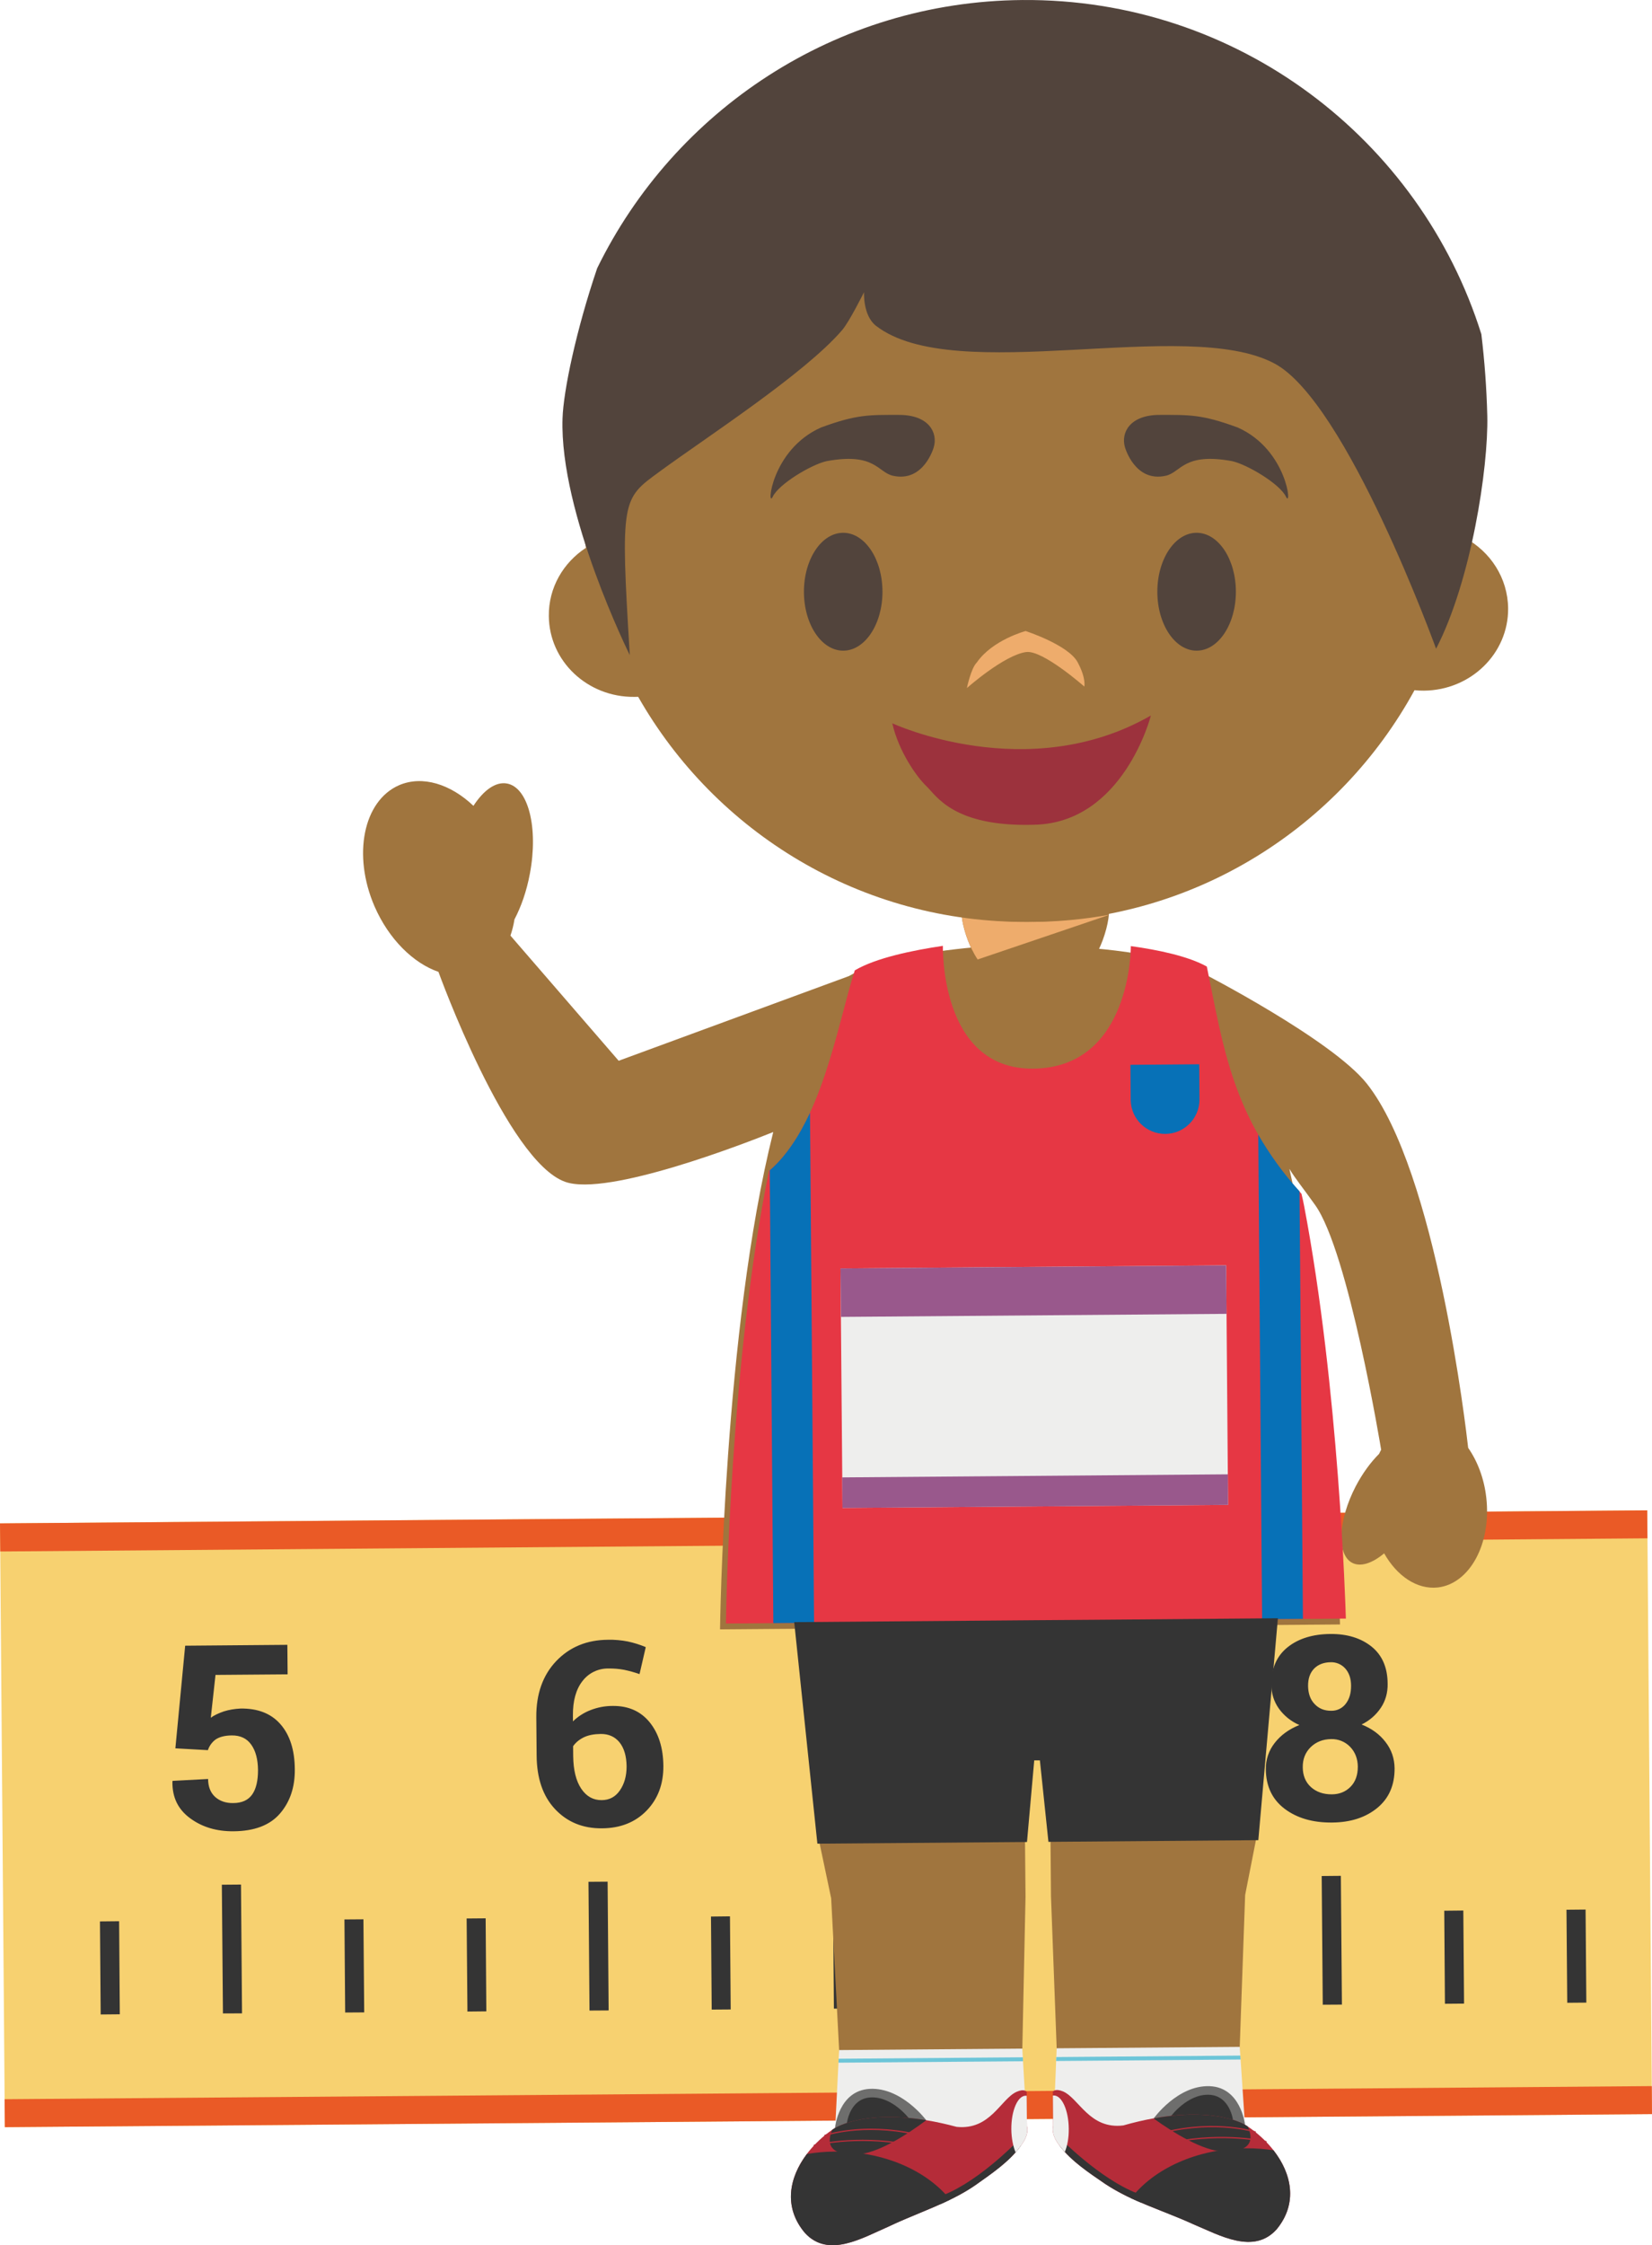 <svg version="1.1" xmlns="http://www.w3.org/2000/svg" xmlns:xlink="http://www.w3.org/1999/xlink" width="84.14" height="114.273" viewBox="0,0,84.14,114.273"><g transform="translate(-198.754,-122.883)"><g data-paper-data="{&quot;isPaintingLayer&quot;:true}" fill-rule="evenodd" stroke="none" stroke-width="1" stroke-linecap="butt" stroke-linejoin="miter" stroke-miterlimit="10" stroke-dasharray="" stroke-dashoffset="0" style="mix-blend-mode: normal"><path d="M282.894,230.483l-83.893,0.665l-0.246,-30.731l83.897,-0.665z" fill="#f7d170"/><path d="M282.662,201.178l-83.895,0.67l-0.013,-1.43l83.897,-0.665zM282.894,230.483l-83.893,0.665l-0.014,-1.423l83.897,-0.667z" fill="#ea5a26"/><path d="M203.845,220.676l0.037,4.736l0.974,-0.009l-0.035,-4.737zM210.053,218.808l0.056,6.552l0.972,-0.004l-0.052,-6.556zM216.297,220.576l0.037,4.737l0.97,-0.006l-0.04,-4.738zM222.521,220.527l0.04,4.737l0.963,-0.01l-0.035,-4.735zM228.726,218.66l0.052,6.553l0.975,-0.006l-0.052,-6.554zM234.966,220.428l0.037,4.736l0.967,-0.007l-0.037,-4.74zM241.189,220.38l0.037,4.735l0.975,-0.006l-0.037,-4.74zM247.402,218.512l0.048,6.554l0.975,-0.01l-0.051,-6.552zM253.64,220.281l0.037,4.737l0.976,-0.01l-0.037,-4.737zM259.865,220.229l0.037,4.737l0.97,-0.008l-0.038,-4.735zM266.071,218.365l0.054,6.551l0.976,-0.006l-0.054,-6.554zM272.313,220.132l0.035,4.735l0.974,-0.008l-0.038,-4.737zM278.538,220.082l0.039,4.735l0.972,-0.008l-0.038,-4.736zM207.686,211.867l0.499,-5.224l5.205,-0.044l0.013,1.502l-3.673,0.029l-0.24,2.18c0.172,-0.127 0.396,-0.23 0.66,-0.322c0.262,-0.083 0.55,-0.132 0.86,-0.147c0.868,-0.01 1.544,0.247 2.024,0.793c0.479,0.545 0.73,1.31 0.735,2.302c0.009,0.915 -0.248,1.665 -0.76,2.255c-0.51,0.59 -1.303,0.891 -2.363,0.897c-0.86,0.007 -1.595,-0.21 -2.21,-0.664c-0.616,-0.452 -0.916,-1.07 -0.9,-1.871l0.013,-0.031l1.804,-0.095c0.002,0.391 0.12,0.694 0.356,0.911c0.239,0.213 0.545,0.32 0.922,0.315c0.446,-0.002 0.769,-0.15 0.972,-0.443c0.2,-0.29 0.294,-0.707 0.292,-1.245c-0.006,-0.537 -0.118,-0.968 -0.344,-1.285c-0.222,-0.314 -0.551,-0.474 -0.988,-0.47c-0.358,0.002 -0.634,0.077 -0.825,0.205c-0.185,0.136 -0.323,0.327 -0.395,0.545zM229.357,211.135c-0.338,0.004 -0.624,0.056 -0.856,0.165c-0.24,0.116 -0.422,0.265 -0.557,0.458l0.004,0.503c0.008,0.713 0.145,1.268 0.412,1.664c0.266,0.393 0.611,0.582 1.04,0.578c0.392,-0.002 0.7,-0.166 0.926,-0.495c0.23,-0.332 0.344,-0.742 0.342,-1.235c-0.008,-0.514 -0.126,-0.915 -0.358,-1.208c-0.237,-0.292 -0.558,-0.432 -0.953,-0.43M229.715,206.341c0.34,-0.008 0.679,0.022 1.013,0.087c0.31,0.067 0.615,0.16 0.916,0.288l-0.317,1.372c-0.257,-0.089 -0.519,-0.162 -0.785,-0.218c-0.265,-0.049 -0.534,-0.071 -0.804,-0.066c-0.516,-0.009 -1.006,0.229 -1.318,0.64c-0.329,0.42 -0.493,1.007 -0.486,1.752l0.002,0.299c0.252,-0.246 0.552,-0.44 0.88,-0.568c0.367,-0.146 0.759,-0.22 1.154,-0.218c0.797,-0.006 1.423,0.276 1.877,0.837c0.453,0.562 0.685,1.3 0.694,2.21c0.008,0.939 -0.286,1.697 -0.86,2.287c-0.576,0.59 -1.332,0.889 -2.266,0.895c-0.974,0.01 -1.771,-0.319 -2.389,-0.975c-0.623,-0.663 -0.932,-1.573 -0.94,-2.735l-0.017,-1.949c-0.008,-1.185 0.334,-2.14 1.017,-2.856c0.686,-0.717 1.564,-1.075 2.63,-1.082M267.567,208.677c-0.002,-0.369 -0.102,-0.655 -0.294,-0.872c-0.19,-0.214 -0.466,-0.332 -0.752,-0.32c-0.346,0.005 -0.632,0.115 -0.837,0.324c-0.207,0.215 -0.31,0.505 -0.307,0.884c0.005,0.375 0.11,0.688 0.33,0.916c0.217,0.232 0.495,0.348 0.85,0.346c0.286,0.007 0.559,-0.123 0.734,-0.35c0.187,-0.236 0.278,-0.54 0.276,-0.928M267.911,212.803c-0.006,-0.412 -0.137,-0.75 -0.396,-1.017c-0.251,-0.258 -0.599,-0.399 -0.959,-0.39c-0.42,0.005 -0.766,0.141 -1.044,0.407c-0.275,0.271 -0.41,0.61 -0.406,1.023c0.002,0.425 0.143,0.766 0.419,1.015c0.28,0.249 0.633,0.37 1.064,0.367c0.383,-0.002 0.7,-0.13 0.951,-0.384c0.249,-0.252 0.37,-0.596 0.37,-1.02M269.43,208.577c0.007,0.46 -0.109,0.873 -0.347,1.227c-0.245,0.366 -0.583,0.659 -0.98,0.849c0.512,0.203 0.92,0.501 1.216,0.889c0.303,0.387 0.458,0.834 0.464,1.34c0.005,0.866 -0.292,1.537 -0.888,2.024c-0.595,0.484 -1.357,0.73 -2.295,0.737c-0.98,0.01 -1.786,-0.224 -2.418,-0.7c-0.63,-0.477 -0.948,-1.144 -0.957,-2.01c-0.008,-0.488 0.153,-0.964 0.456,-1.346c0.304,-0.391 0.725,-0.698 1.253,-0.907c-0.417,-0.178 -0.778,-0.467 -1.044,-0.835c-0.254,-0.356 -0.387,-0.783 -0.381,-1.22c-0.008,-0.822 0.267,-1.454 0.82,-1.9c0.555,-0.447 1.287,-0.67 2.182,-0.679c0.855,-0.006 1.555,0.207 2.104,0.646c0.539,0.438 0.81,1.065 0.814,1.885M251.131,207.74c-1.044,1.247 -1.752,2.366 -2.127,3.354c-0.367,0.994 -0.551,2.127 -0.543,3.403l0.012,1.158l-1.874,0.015l-0.007,-1.156c-0.012,-1.293 0.218,-2.482 0.69,-3.561c0.466,-1.073 1.148,-2.138 2.047,-3.196l-4.762,0.037l-0.01,-1.442l6.566,-0.051l0.008,1.44z" fill="#343434"/><path d="M271.986,203.679c-1.062,0.116 -2.084,-0.586 -2.734,-1.736c-0.601,0.503 -1.199,0.706 -1.628,0.482c-0.8,-0.418 -0.719,-2.166 0.18,-3.896c0.35,-0.665 0.765,-1.228 1.189,-1.648c0.031,-0.073 0.071,-0.144 0.106,-0.21c0,0 -1.657,-10.094 -3.37,-12.468c-0.579,-0.815 -1.034,-1.373 -1.299,-1.825v0.01c2.225,9.924 2.573,23.174 2.573,23.174l-31.576,0.25c0,0 0.187,-15.25 2.71,-25.313c-1.398,0.562 -8.435,3.302 -10.595,2.536c-2.975,-1.051 -6.457,-10.688 -6.457,-10.688c-1.276,-0.44 -2.524,-1.656 -3.254,-3.33c-1.133,-2.618 -0.57,-5.377 1.249,-6.17c1.189,-0.512 2.625,-0.056 3.787,1.05c0.52,-0.798 1.135,-1.243 1.713,-1.135c1.082,0.201 1.603,2.256 1.162,4.586c-0.164,0.888 -0.448,1.69 -0.785,2.328c-0.044,0.281 -0.113,0.557 -0.205,0.826l5.512,6.37l11.726,-4.31c2.127,-1.241 7.136,-1.523 7.136,-1.523l1.744,0.089l0.143,-0.002l1.753,-0.083c0,0 5.029,0.137 7.167,1.334h0.012c0,0 6.631,3.406 8.425,5.659c3.542,4.468 5.06,17.643 5.162,18.546v-0.008c0.468,0.673 0.812,1.551 0.922,2.535c0.267,2.337 -0.841,4.379 -2.468,4.57z" data-paper-data="{&quot;origPos&quot;:null}" fill="#a0753e"/><path d="M267.302,205.263l-31.575,0.25c0.011,-0.713 0.214,-13.369 2.192,-23.038c2.674,-2.211 3.525,-7.609 4.371,-10.204c1.083,-0.638 2.948,-1.019 4.488,-1.248c0,0 -0.178,6.29 4.589,6.25c5.033,-0.039 4.983,-6.237 4.983,-6.237c1.399,0.193 2.921,0.514 3.87,1.04c0.845,4.115 1.303,7.699 4.82,11.565c0.052,0.197 0.095,0.414 0.135,0.615c1.773,9.311 2.107,20.36 2.127,21.006z" fill="#e63744"/><path d="M256.329,177.078l0.014,1.819c0.029,0.952 0.813,1.706 1.766,1.698c0.952,-0.008 1.724,-0.775 1.737,-1.727l-0.013,-1.817zM237.96,182.447c0.82,-0.705 1.51,-1.764 2.049,-2.93l0.207,25.959l-2.074,0.019l-0.182,-23.049c0,0 0,0.03 0,0M262.84,180.634c0.596,1.033 1.301,2.001 2.102,2.885l0.172,21.758l-2.078,0.019l-0.196,-24.662" fill="#0771b7"/><path d="M261.302,199.477l-19.637,0.155l-0.102,-12.192l19.642,-0.156z" fill="#eeeeed"/><path d="M261.225,189.753l-19.639,0.155l-0.023,-2.467l19.642,-0.155zM261.302,199.477l-19.637,0.155l-0.017,-1.555l19.642,-0.156z" fill="#99588c"/><path d="M252.573,227.134l-0.29,-7.724l-0.025,-2.98l10.5,-0.08l-0.586,2.982l-0.276,7.73l0.007,4.14l-8.363,0.066zM241.493,227.223l-0.406,-7.725l-0.626,-2.97l10.498,-0.086l0.027,2.98l-0.163,7.728l-0.259,4.143l-9.019,0.07z" data-paper-data="{&quot;origPos&quot;:null}" fill="#a0753e"/><path d="M248.343,205.371l3.176,-0.026l2.919,-0.021l9.402,-0.077l-0.997,11.294l-10.69,0.085l-0.435,-4.147l-0.288,0.002l-0.369,4.153l-10.676,0.085l-1.18,-11.275z" fill="#343434"/><path d="M252.573,227.133l9.324,-0.072l0.265,3.95h-0.015c0.317,0.195 0.624,0.443 0.897,0.698l0.019,2.538l-7.586,0.058c-0.145,-0.083 -0.287,-0.171 -0.426,-0.263c-0.86,-0.593 -1.873,-1.25 -2.457,-2.132c-0.176,-0.275 -0.263,-0.563 -0.2,-0.82h0.016z" fill="#eeeeed"/><path d="M252.555,227.579l9.37,-0.075l0.016,0.201l-9.398,0.075z" fill="#6cc5d8"/><path d="M239.714,232.705c0.419,-0.609 0.956,-1.128 1.58,-1.525h-0.002l0.2,-3.956l9.329,-0.075l0.23,3.952h0.008c0.068,0.26 -0.019,0.545 -0.195,0.823c-0.57,0.895 -1.57,1.56 -2.425,2.164c-0.13,0.098 -0.276,0.189 -0.419,0.278l-8.294,0.066z" fill="#eeeeed"/><path d="M250.858,227.793l-9.4,0.073l0.01,-0.201l9.38,-0.073z" fill="#6cc5d8"/><path d="M262.138,231.011l-4.626,-0.306c0,0 1.222,-1.711 2.863,-1.643c1.576,0.066 1.787,1.937 1.787,1.937z" fill="#6e6e6d"/><path d="M261.543,230.84l-3.178,-0.216c0,0 0.845,-1.17 1.968,-1.125c1.088,0.044 1.228,1.33 1.228,1.33l-0.018,0.01z" fill="#343434"/><path d="M262.138,231.011l0.024,-0.01v0.01h-0.014c1.84,1.154 3.19,3.429 1.638,5.324c-1.174,1.33 -2.924,0.307 -4.256,-0.247c-1.467,-0.683 -3.145,-1.153 -4.479,-2.046c-0.86,-0.593 -1.872,-1.25 -2.457,-2.132c-0.176,-0.275 -0.263,-0.563 -0.2,-0.82l-0.015,-1.752c0,0 0.112,-0.178 0.522,-0.007c0.808,0.353 1.35,1.943 3.068,1.728c4.259,-1.216 6.169,-0.048 6.169,-0.048" fill="#b52c39"/><path d="M252.723,232.09l0.213,-0.197c0,0 2.21,2.208 4.1,2.742l-0.162,0.355c-0.636,-0.259 -1.247,-0.577 -1.823,-0.95c-0.8,-0.548 -1.727,-1.15 -2.328,-1.95M262.138,231.011l0.024,-0.012v0.002h-0.014c0.056,0.07 0.11,0.07 0.153,0.108c0.288,0.621 0.257,1.282 -1.164,1.282c-1.108,-0.002 -2.682,-1.005 -3.625,-1.686c3.176,-0.58 4.626,0.306 4.626,0.306" fill="#343434"/><path d="M262.21,232.223c0.481,-0.004 0.95,0.033 1.399,0.1c0.006,0 0.012,0.006 0.014,0.012c0.918,1.179 1.24,2.68 0.164,4c-1.175,1.33 -2.925,0.307 -4.257,-0.247c-1.02,-0.466 -2.131,-0.843 -3.167,-1.325c1.16,-1.498 3.341,-2.52 5.847,-2.54" fill="#343434"/><path d="M252.426,229.535c0.414,-0.002 0.756,0.758 0.762,1.696c0.006,0.456 -0.07,0.87 -0.201,1.179c-0.143,-0.157 -0.275,-0.325 -0.394,-0.501c-0.176,-0.274 -0.263,-0.562 -0.2,-0.819l-0.013,-1.55c0.019,-0.005 0.03,-0.005 0.046,-0.005" fill="#eeeeed"/><path d="M263.227,231.92c-0.022,-0.002 -2.075,-0.491 -4.71,0.025c-0.018,0 -0.037,-0.007 -0.041,-0.025c-0.003,-0.019 0.008,-0.037 0.026,-0.042c2.65,-0.518 4.722,-0.027 4.74,-0.025c0.017,0.009 0.028,0.027 0.027,0.046c-0.006,0.013 -0.019,0.021 -0.033,0.021zM262.675,231.426c-0.018,-0.012 -1.926,-0.619 -4.576,0.006c-0.012,0.003 -0.029,-0.008 -0.033,-0.027c0,-0.018 0.004,-0.031 0.023,-0.037c2.662,-0.632 4.59,-0.012 4.609,-0.006c0.017,0 0.027,0.023 0.019,0.041c-0.002,0.011 -0.017,0.023 -0.029,0.023z" fill="#b52c39"/><path d="M241.312,231.179l-0.025,-0.014c0,0 0.179,-1.875 1.759,-1.966c1.633,-0.091 2.883,1.595 2.883,1.595l-4.617,0.386z" fill="#6e6e6d"/><path d="M241.901,230.997l-0.019,-0.01c0,0 0.126,-1.291 1.21,-1.353c1.118,-0.062 1.982,1.096 1.982,1.096l-3.174,0.267z" fill="#343434"/><path d="M241.312,231.179c0,0 1.892,-1.201 6.162,-0.047c1.722,0.182 2.244,-1.413 3.05,-1.78c0.402,-0.182 0.522,-0.004 0.522,-0.004l0.012,1.753c0.068,0.259 -0.019,0.547 -0.195,0.822c-0.567,0.895 -1.568,1.564 -2.421,2.168c-1.313,0.918 -2.981,1.416 -4.439,2.12c-1.325,0.574 -3.064,1.626 -4.255,0.317c-1.587,-1.871 -0.273,-4.172 1.545,-5.349h-0.002l-0.004,-0.012l0.025,0.013" fill="#b52c39"/><path d="M250.739,232.106c-0.582,0.808 -1.505,1.425 -2.295,1.986c-0.549,0.383 -1.167,0.698 -1.805,0.982l-0.174,-0.356c1.889,-0.562 4.062,-2.805 4.062,-2.805l0.212,0.193M241.312,231.179c0,0 1.437,-0.911 4.617,-0.385c-0.93,0.698 -2.486,1.726 -3.596,1.746c-1.419,0.021 -1.464,-0.638 -1.183,-1.265c0.046,-0.038 0.1,-0.038 0.143,-0.108h-0.002l-0.004,-0.002l0.025,0.015" fill="#343434"/><path d="M241.253,232.391c2.509,-0.021 4.704,0.965 5.894,2.444c-1.024,0.502 -2.14,0.896 -3.145,1.376c-1.325,0.573 -3.061,1.626 -4.255,0.317c-1.102,-1.307 -0.802,-2.811 0.098,-4.004c0,-0.005 0.014,-0.013 0.014,-0.013c0.461,-0.077 0.927,-0.117 1.394,-0.12" fill="#343434"/><path d="M250.993,229.547c0.019,0 0.036,0 0.052,0.004l0.013,1.549c0.068,0.259 -0.019,0.547 -0.193,0.823c-0.112,0.178 -0.24,0.346 -0.385,0.507c-0.127,-0.306 -0.212,-0.716 -0.217,-1.174c-0.007,-0.939 0.318,-1.705 0.73,-1.709" fill="#eeeeed"/><path d="M240.224,232.104c0,0 -0.025,-0.015 -0.03,-0.02c-0.006,-0.02 0.011,-0.034 0.023,-0.046c0.023,-0.002 2.086,-0.527 4.744,-0.05c0.01,0.004 0.027,0.023 0.025,0.041c0,0.017 -0.02,0.025 -0.02,0.025c-2.66,-0.476 -4.71,0.046 -4.73,0.05zM240.774,231.602c-0.017,0 -0.035,-0.012 -0.035,-0.023c-0.007,-0.018 0,-0.041 0.018,-0.041c0.019,-0.008 1.935,-0.659 4.61,-0.068c0.015,0.005 0.023,0.02 0.02,0.035c-0.006,0.018 -0.019,0.03 -0.042,0.029c-2.653,-0.58 -4.55,0.056 -4.57,0.068z" fill="#b52c39"/><path d="M249.664,172.55c-1.06,0.011 -1.938,-2.249 -1.945,-3.293l7.524,-0.058c0.008,1.042 -0.831,3.314 -1.885,3.322l-3.694,0.029" data-paper-data="{&quot;origPos&quot;:null}" fill="#a0753e"/><path d="M248.548,171.716c-0.429,-0.635 -0.733,-1.538 -0.807,-2.18c1.214,0.186 2.442,0.275 3.67,0.267c1.28,-0.011 2.557,-0.131 3.817,-0.359l-0.012,0.013l-6.668,2.26" fill="#eeac6c"/><path d="M228.598,150.764c-0.181,-1.123 -0.276,-2.259 -0.284,-3.397c-0.099,-12.497 9.95,-22.703 22.446,-22.798c12.491,-0.1 22.695,9.94 22.794,22.44c0.009,1.085 -0.059,2.168 -0.205,3.243c1.312,0.7 2.2,2.047 2.217,3.594c0.018,2.297 -1.902,4.168 -4.288,4.189c-0.16,0.001 -0.321,-0.006 -0.48,-0.023c-3.81,6.968 -11.178,11.724 -19.68,11.792c-8.496,0.069 -15.937,-4.56 -19.86,-11.455c-0.064,0.003 -0.133,0.003 -0.201,0.003c-2.39,0.02 -4.333,-1.821 -4.35,-4.114c-0.017,-1.446 0.737,-2.72 1.891,-3.474" data-paper-data="{&quot;origPos&quot;:null}" fill="#a0753e"/><path d="M246.311,145.65c0,0 -0.503,1.803 -2.082,1.446c-0.772,-0.174 -0.908,-1.201 -3.386,-0.74c-0.779,0.18 -2.417,1.156 -2.732,1.808c-0.316,0.652 -0.088,-2.392 2.457,-3.522c1.835,-0.675 2.457,-0.642 3.977,-0.642c1.52,0 1.987,0.907 1.766,1.65M256.052,145.65c0,0 0.503,1.803 2.082,1.446c0.772,-0.174 0.908,-1.201 3.386,-0.74c0.779,0.18 2.417,1.156 2.732,1.808c0.316,0.652 0.087,-2.392 -2.457,-3.522c-1.835,-0.675 -2.457,-0.642 -3.977,-0.642c-1.52,0 -1.987,0.907 -1.766,1.65" data-paper-data="{&quot;origPos&quot;:null}" fill="#52443c"/><path d="M243.7,153c0,1.657 -0.895,3 -2,3c-1.105,0 -2,-1.343 -2,-3c0,-1.657 0.895,-3 2,-3c1.105,0 2,1.343 2,3M261.7,153c0,1.657 -0.895,3 -2,3c-1.105,0 -2,-1.343 -2,-3c0,-1.657 0.895,-3 2,-3c1.105,0 2,1.343 2,3" data-paper-data="{&quot;origPos&quot;:null}" fill="#52443c"/><path d="M251.02,156.069c-1.125,0.153 -3.02,1.834 -3.02,1.834c0,0 0.207,-1.009 0.503,-1.299c0.8,-1.156 2.487,-1.604 2.487,-1.604c0,0 2.173,0.703 2.65,1.588c0.443,0.824 0.34,1.238 0.34,1.238c0,0 -2.121,-1.871 -2.96,-1.756z" fill="#eeac6c"/><path d="M244.2,159.696c0,0 6.897,3.208 13.172,-0.397c0,0 -1.39,5.47 -5.95,5.561c-4.115,0.122 -4.984,-1.492 -5.477,-1.956c-0.492,-0.463 -1.42,-1.772 -1.745,-3.208" data-paper-data="{&quot;origPos&quot;:null}" fill="#9c323d"/><path d="M274.505,144.05c0.06,2.653 -0.824,8.408 -2.608,11.851c0,0 -4.548,-12.557 -8.231,-14.517c-4.497,-2.402 -16.278,1.199 -20.3,-1.922c-0.669,-0.524 -0.605,-1.709 -0.605,-1.709c0,0 -0.753,1.518 -1.123,1.941c-1.92,2.227 -6.927,5.458 -9.299,7.198c-1.909,1.394 -1.996,1.38 -1.508,9.334c0,0 -3.587,-7.215 -3.426,-12.048c0.044,-1.395 0.692,-4.49 1.765,-7.645c3.923,-8.017 12.124,-13.574 21.659,-13.649c10.947,-0.087 20.259,7.084 23.374,17.009c0.166,1.38 0.267,2.767 0.302,4.157" data-paper-data="{&quot;origPos&quot;:null}" fill="#52443c"/></g></g></svg>